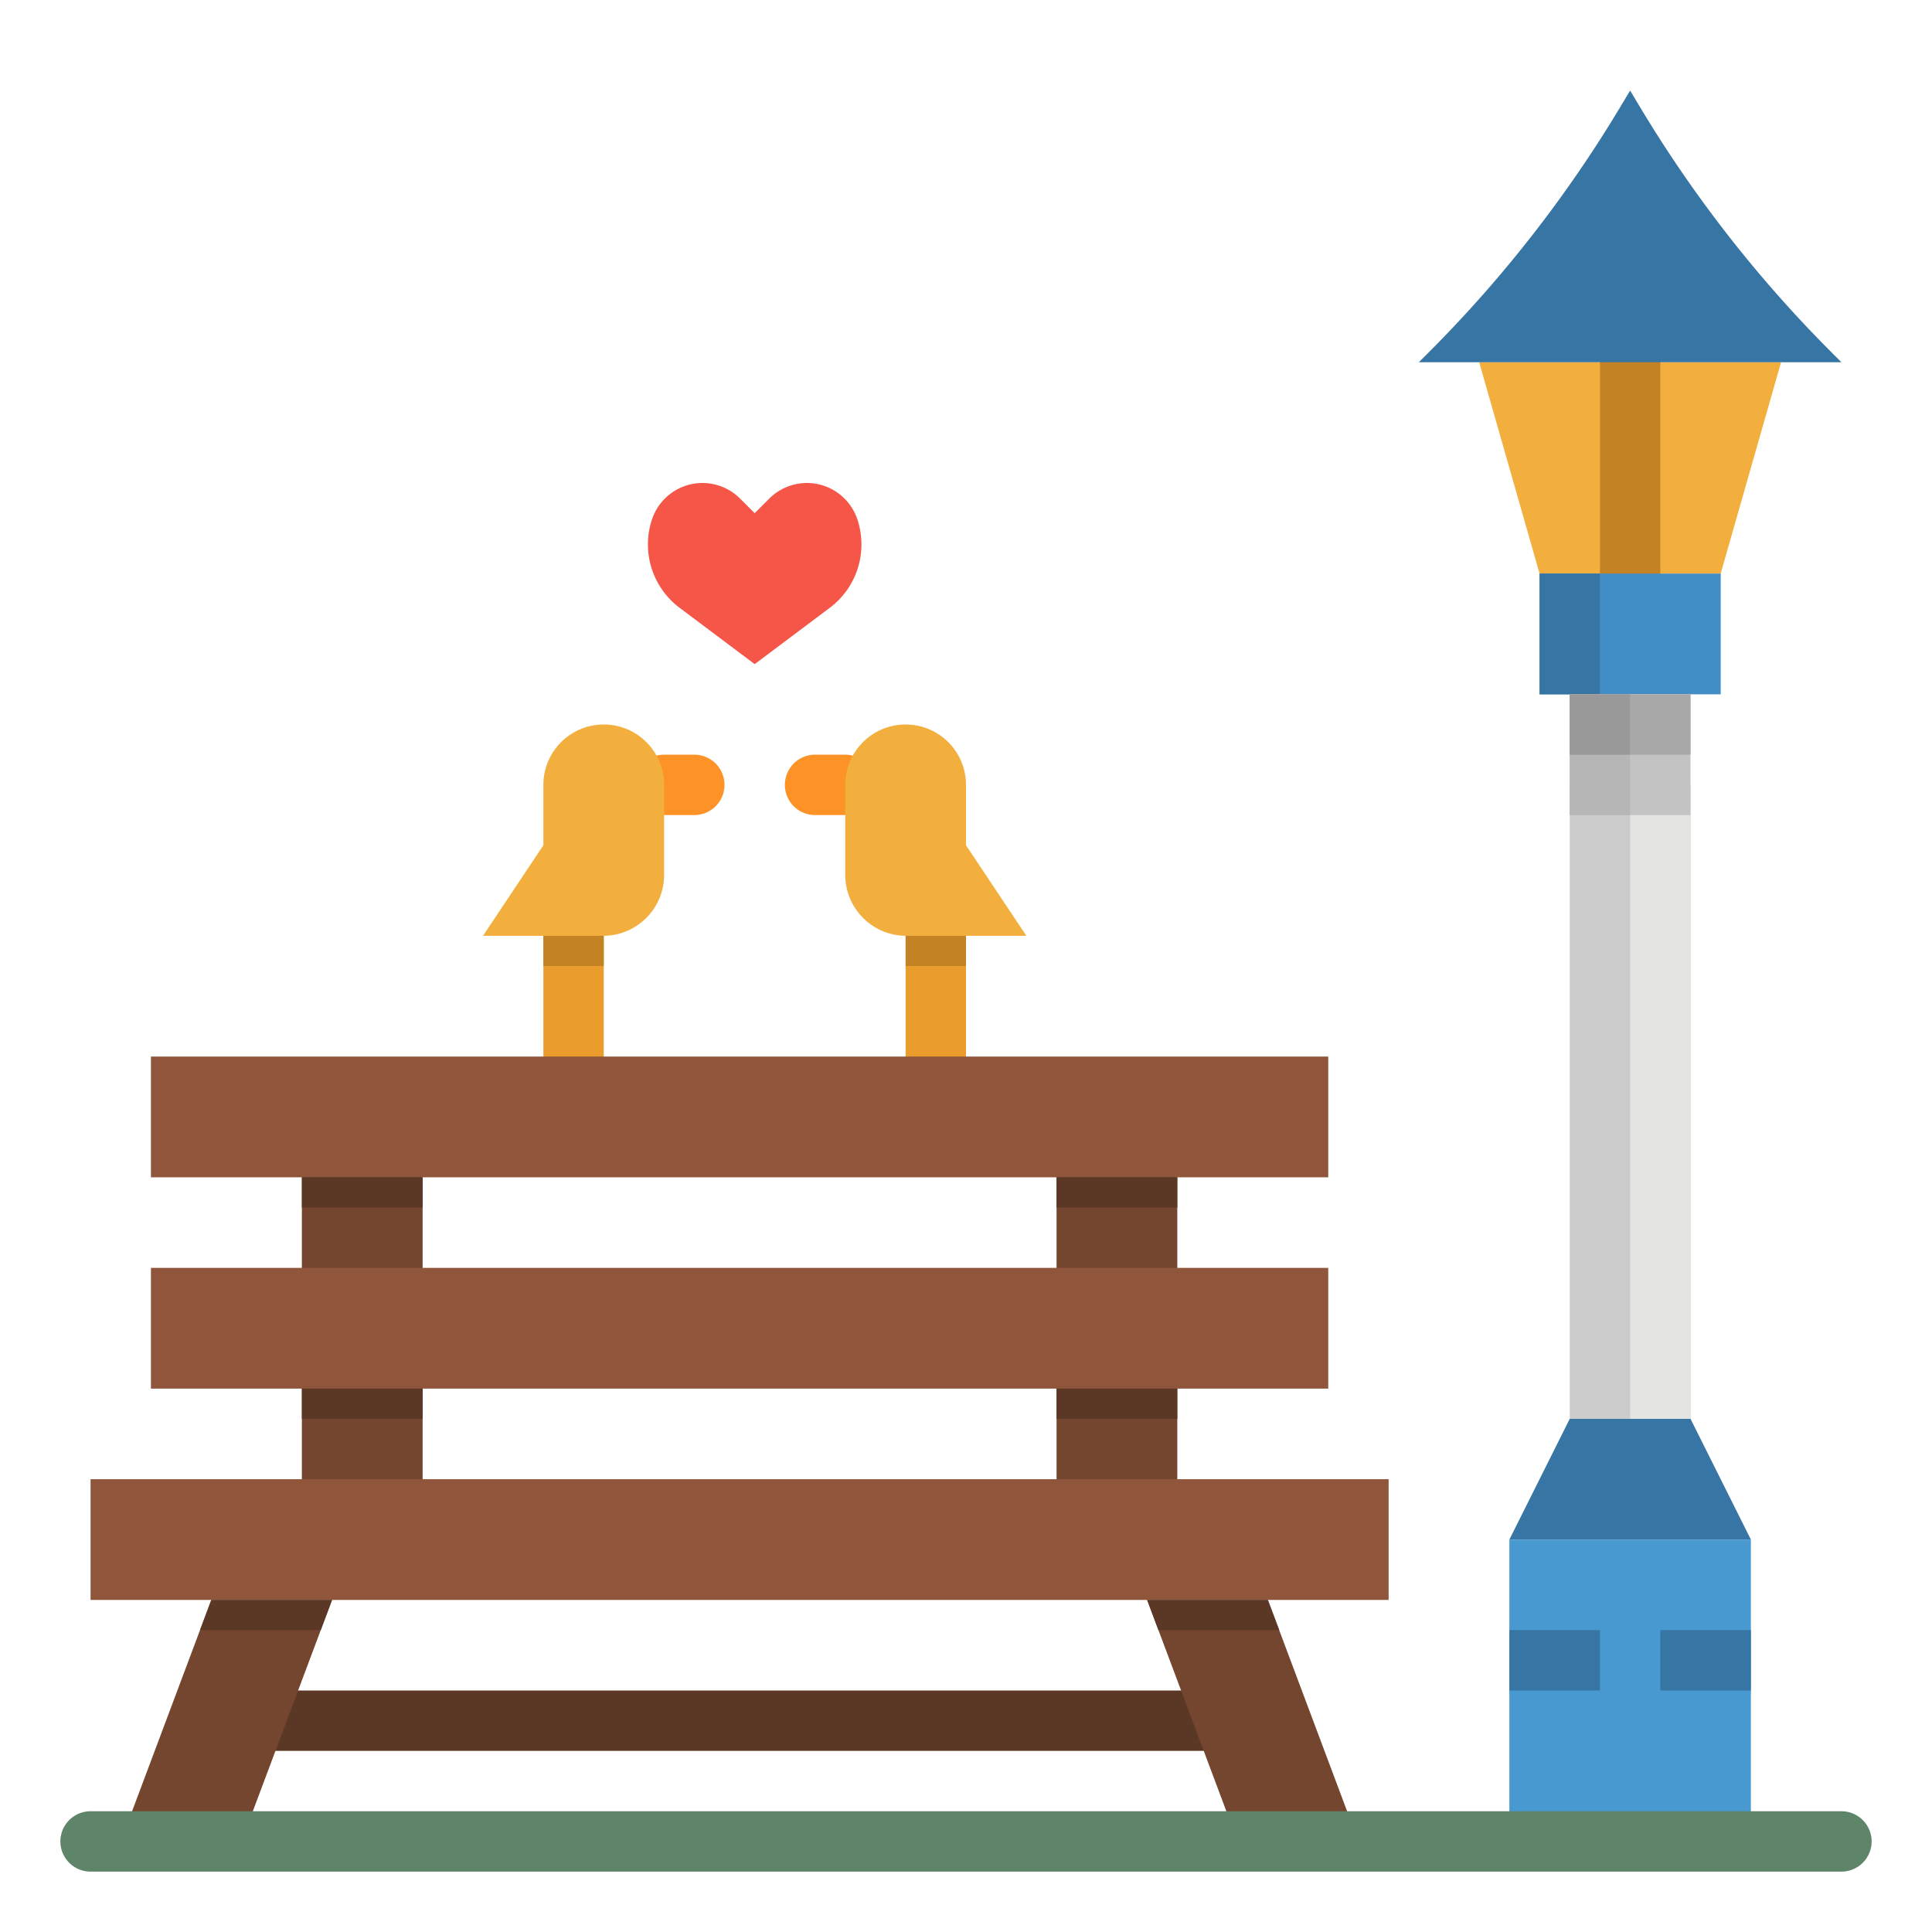 <svg height="512" viewBox="0 0 512 512" width="512" xmlns="http://www.w3.org/2000/svg"><path d="m456 152h-48l-16-56h80z" fill="#f3af3e"/><path d="m432 168a8 8 0 0 1 -8-8v-64a8 8 0 0 1 16 0v64a8 8 0 0 1 -8 8z" fill="#c38325"/><path d="m152 288a8 8 0 0 1 -8-8v-32a8 8 0 0 1 16 0v32a8 8 0 0 1 -8 8z" fill="#ea9d2d"/><path d="m248 288a8 8 0 0 1 -8-8v-32a8 8 0 0 1 16 0v32a8 8 0 0 1 -8 8z" fill="#ea9d2d"/><path d="m328 464h-264a8 8 0 0 1 0-16h264a8 8 0 0 1 0 16z" fill="#5b3726"/><path d="m80 296h32v112h-32z" fill="#744630"/><path d="m280 288h32v120h-32z" fill="#744630"/><path d="m40 280h312v32h-312z" fill="#8f563b"/><path d="m40 336h312v32h-312z" fill="#8f563b"/><path d="m24 392h344v32h-344z" fill="#8f563b"/><path d="m88 424-24 64h-32l24-64z" fill="#744630"/><path d="m360 488h-32l-24-64h32z" fill="#744630"/><path d="m464 408h-64l16-32h32z" fill="#3775a4"/><path d="m416 208h32v168h-32z" fill="#cbcbcb"/><path d="m432 208h16v168h-16z" fill="#e4e4e2"/><path d="m488 96h-112l2.636-2.636a337.321 337.321 0 0 0 50.729-64.973l2.635-4.391 2.635 4.391a337.321 337.321 0 0 0 50.729 64.973z" fill="#3775a4"/><path d="m400 408h64v80h-64z" fill="#4799cf"/><path d="m440 432h24v16h-24z" fill="#3775a4"/><path d="m400 432h24v16h-24z" fill="#3775a4"/><path d="m488 496h-464a8 8 0 0 1 0-16h464a8 8 0 0 1 0 16z" fill="#5e8569"/><g fill="#5b3726"><path d="m80 312h32v8h-32z"/><path d="m80 368h32v8h-32z"/><path d="m280 312h32v8h-32z"/><path d="m280 368h32v8h-32z"/><path d="m88 424-3 8h-32l3-8z"/><path d="m339 432h-32l-3-8h32z"/></g><path d="m144 240h16v16h-16z" fill="#c38325"/><path d="m240 240h16v16h-16z" fill="#c38325"/><path d="m184 216h-8a8 8 0 0 1 0-16h8a8 8 0 0 1 0 16z" fill="#fd9226"/><path d="m224 216h-8a8 8 0 0 1 0-16h8a8 8 0 0 1 0 16z" fill="#fd9226"/><path d="m159.842 248h-31.842l16-24v-16a16 16 0 0 1 16-16 16 16 0 0 1 16 16v23.842a16.158 16.158 0 0 1 -16.158 16.158z" fill="#f3af3e"/><path d="m240.158 248h31.842l-16-24v-16a16 16 0 0 0 -16-16 16 16 0 0 0 -16 16v23.842a16.158 16.158 0 0 0 16.158 16.158z" fill="#f3af3e"/><path d="m186.161 128a14.1 14.1 0 0 1 9.968 4.129l3.871 3.871 3.871-3.871a14.1 14.1 0 0 1 9.968-4.129 14.1 14.1 0 0 1 13.374 9.639 21 21 0 0 1 -7.323 23.443l-19.89 14.918-19.89-14.918a21 21 0 0 1 -7.323-23.443 14.1 14.1 0 0 1 13.374-9.639z" fill="#f55648"/><path d="m454.62 184h1.38v-32h-48v32h1.38z" fill="#428dc5"/><path d="m423.54 184h.46v-32h-16v32h.46z" fill="#3775a4"/><path d="m416 184h32v32h-32z" fill="#c3c3c3"/><path d="m416 184h16v32h-16z" fill="#b6b6b6"/><path d="m416 184h32v16h-32z" fill="#a8a8a8"/><path d="m416 184h16v16h-16z" fill="#999"/></svg>